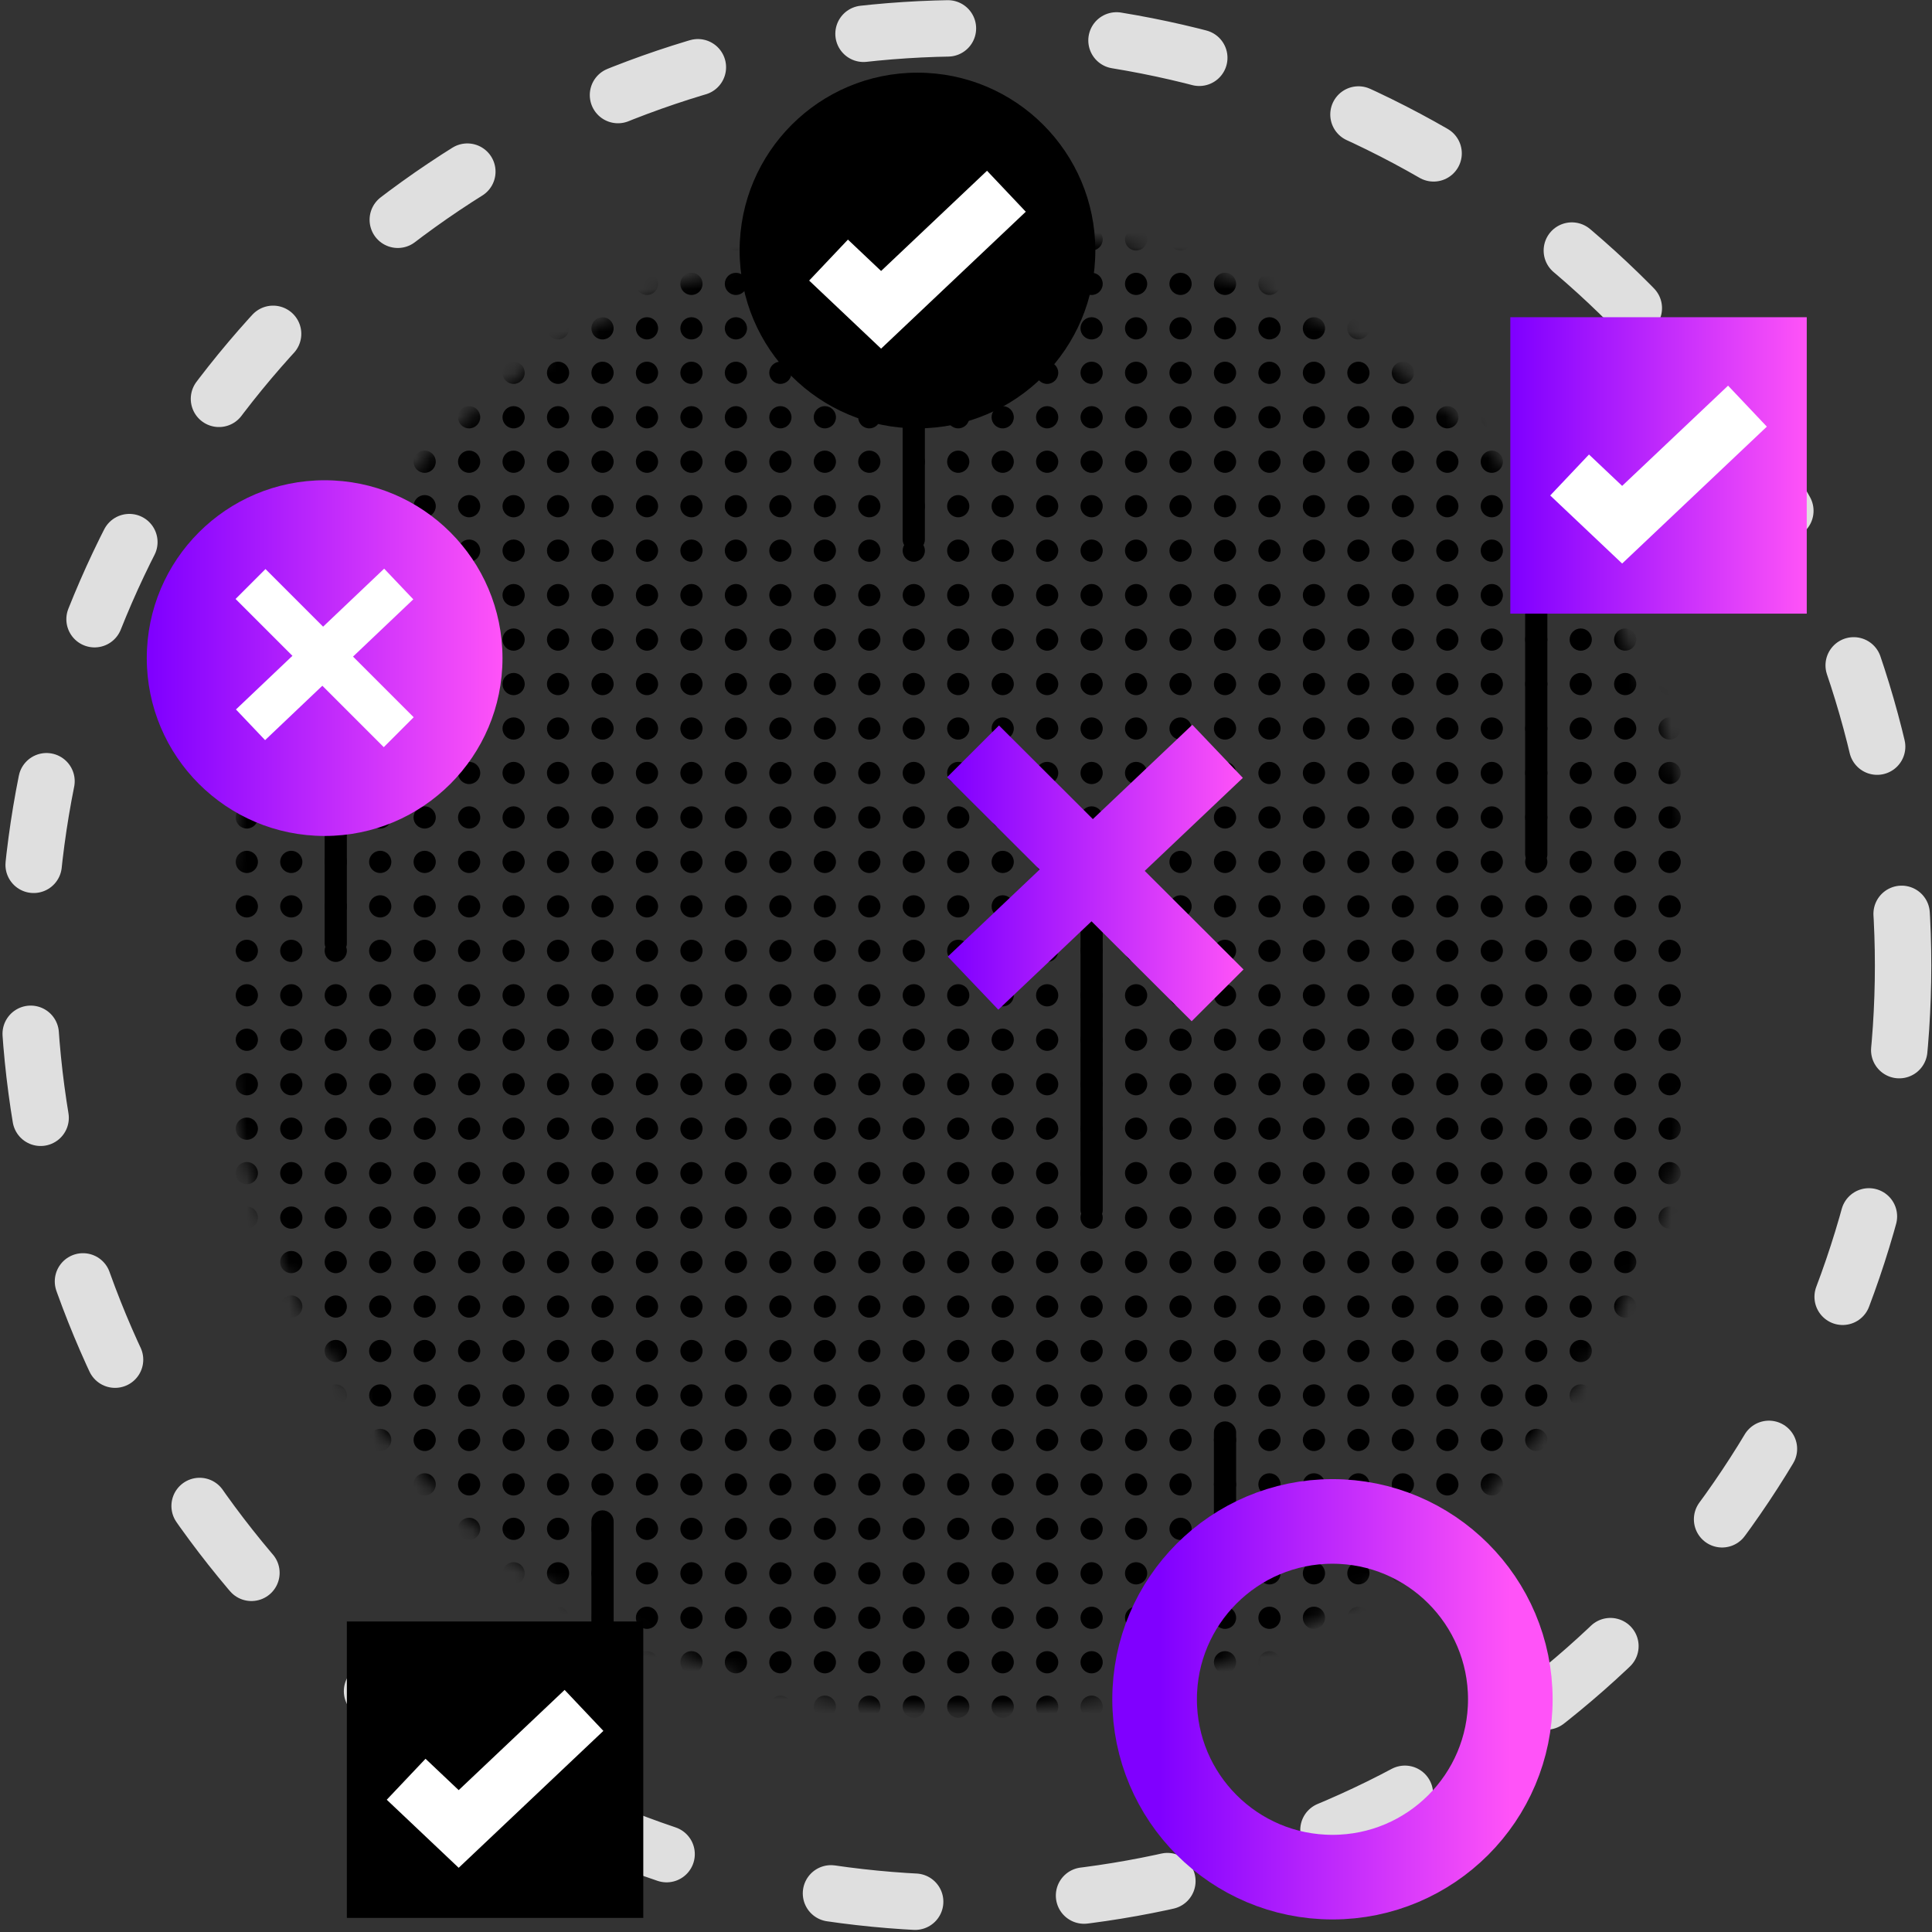 <svg width="137" height="137" viewBox="0 0 137 137" fill="none" xmlns="http://www.w3.org/2000/svg">
<rect x="0" y="0" width="137" height="137" fill="#333333" stroke="none"/>
<circle cx="68.475" cy="68.475" r="66.475" stroke="#DFDFDF" stroke-width="4" stroke-linecap="round" stroke-dasharray="6 12"/>
<mask id="mask0_282_15942" style="mask-type:alpha" maskUnits="userSpaceOnUse" x="15" y="16" width="106" height="106">
<circle cx="68.212" cy="68.737" r="52.549" fill="#C4C4C4"/>
</mask>
<g mask="url(#mask0_282_15942)">
<circle cx="64.796" cy="16.977" r="0.788" fill="black"/>
<circle cx="61.643" cy="16.977" r="0.788" fill="black"/>
<circle cx="58.49" cy="16.977" r="0.788" fill="black"/>
<circle cx="55.337" cy="16.977" r="0.788" fill="black"/>
<circle cx="52.184" cy="16.977" r="0.788" fill="black"/>
<circle cx="49.031" cy="16.977" r="0.788" fill="black"/>
<circle cx="45.878" cy="16.977" r="0.788" fill="black"/>
<circle cx="42.725" cy="16.977" r="0.788" fill="black"/>
<circle cx="39.572" cy="16.977" r="0.788" fill="black"/>
<circle cx="36.42" cy="16.977" r="0.788" fill="black"/>
<circle cx="33.266" cy="16.977" r="0.788" fill="black"/>
<circle cx="30.113" cy="16.977" r="0.788" fill="black"/>
<circle cx="26.961" cy="16.977" r="0.788" fill="black"/>
<circle cx="23.808" cy="16.977" r="0.788" fill="black"/>
<circle cx="20.654" cy="16.977" r="0.788" fill="black"/>
<circle cx="17.502" cy="16.977" r="0.788" fill="black"/>
<circle cx="64.796" cy="20.129" r="0.788" fill="black"/>
<circle cx="61.643" cy="20.129" r="0.788" fill="black"/>
<circle cx="58.49" cy="20.129" r="0.788" fill="black"/>
<circle cx="55.337" cy="20.129" r="0.788" fill="black"/>
<circle cx="52.184" cy="20.129" r="0.788" fill="black"/>
<circle cx="49.031" cy="20.129" r="0.788" fill="black"/>
<circle cx="45.878" cy="20.129" r="0.788" fill="black"/>
<circle cx="42.725" cy="20.129" r="0.788" fill="black"/>
<circle cx="39.572" cy="20.129" r="0.788" fill="black"/>
<circle cx="36.42" cy="20.129" r="0.788" fill="black"/>
<circle cx="33.266" cy="20.129" r="0.788" fill="black"/>
<circle cx="30.113" cy="20.129" r="0.788" fill="black"/>
<circle cx="26.961" cy="20.129" r="0.788" fill="black"/>
<circle cx="23.808" cy="20.129" r="0.788" fill="black"/>
<circle cx="20.654" cy="20.129" r="0.788" fill="black"/>
<circle cx="17.502" cy="20.129" r="0.788" fill="black"/>
<circle cx="64.796" cy="23.282" r="0.788" fill="black"/>
<circle cx="61.643" cy="23.282" r="0.788" fill="black"/>
<circle cx="58.49" cy="23.282" r="0.788" fill="black"/>
<circle cx="55.337" cy="23.282" r="0.788" fill="black"/>
<circle cx="52.184" cy="23.282" r="0.788" fill="black"/>
<circle cx="49.031" cy="23.282" r="0.788" fill="black"/>
<circle cx="45.878" cy="23.282" r="0.788" fill="black"/>
<circle cx="42.725" cy="23.282" r="0.788" fill="black"/>
<circle cx="39.572" cy="23.282" r="0.788" fill="black"/>
<circle cx="36.42" cy="23.282" r="0.788" fill="black"/>
<circle cx="33.266" cy="23.282" r="0.788" fill="black"/>
<circle cx="30.113" cy="23.282" r="0.788" fill="black"/>
<circle cx="26.961" cy="23.282" r="0.788" fill="black"/>
<circle cx="23.808" cy="23.282" r="0.788" fill="black"/>
<circle cx="20.654" cy="23.282" r="0.788" fill="black"/>
<circle cx="17.502" cy="23.282" r="0.788" fill="black"/>
<circle cx="64.796" cy="26.435" r="0.788" fill="black"/>
<circle cx="61.643" cy="26.435" r="0.788" fill="black"/>
<circle cx="58.49" cy="26.435" r="0.788" fill="black"/>
<circle cx="55.337" cy="26.435" r="0.788" fill="black"/>
<circle cx="52.184" cy="26.435" r="0.788" fill="black"/>
<circle cx="49.031" cy="26.435" r="0.788" fill="black"/>
<circle cx="45.878" cy="26.435" r="0.788" fill="black"/>
<circle cx="42.725" cy="26.435" r="0.788" fill="black"/>
<circle cx="39.572" cy="26.435" r="0.788" fill="black"/>
<circle cx="36.42" cy="26.435" r="0.788" fill="black"/>
<circle cx="33.266" cy="26.435" r="0.788" fill="black"/>
<circle cx="30.113" cy="26.435" r="0.788" fill="black"/>
<circle cx="26.961" cy="26.435" r="0.788" fill="black"/>
<circle cx="23.808" cy="26.435" r="0.788" fill="black"/>
<circle cx="20.654" cy="26.435" r="0.788" fill="black"/>
<circle cx="17.502" cy="26.435" r="0.788" fill="black"/>
<circle cx="64.796" cy="29.588" r="0.788" fill="black"/>
<circle cx="61.643" cy="29.588" r="0.788" fill="black"/>
<circle cx="58.49" cy="29.588" r="0.788" fill="black"/>
<circle cx="55.337" cy="29.588" r="0.788" fill="black"/>
<circle cx="52.184" cy="29.588" r="0.788" fill="black"/>
<circle cx="49.031" cy="29.588" r="0.788" fill="black"/>
<circle cx="45.878" cy="29.588" r="0.788" fill="black"/>
<circle cx="42.725" cy="29.588" r="0.788" fill="black"/>
<circle cx="39.572" cy="29.588" r="0.788" fill="black"/>
<circle cx="36.42" cy="29.588" r="0.788" fill="black"/>
<circle cx="33.266" cy="29.588" r="0.788" fill="black"/>
<circle cx="30.113" cy="29.588" r="0.788" fill="black"/>
<circle cx="26.961" cy="29.588" r="0.788" fill="black"/>
<circle cx="23.808" cy="29.588" r="0.788" fill="black"/>
<circle cx="20.654" cy="29.588" r="0.788" fill="black"/>
<circle cx="17.502" cy="29.588" r="0.788" fill="black"/>
<circle cx="64.796" cy="32.741" r="0.788" fill="black"/>
<circle cx="61.643" cy="32.741" r="0.788" fill="black"/>
<circle cx="58.49" cy="32.741" r="0.788" fill="black"/>
<circle cx="55.337" cy="32.741" r="0.788" fill="black"/>
<circle cx="52.184" cy="32.741" r="0.788" fill="black"/>
<circle cx="49.031" cy="32.741" r="0.788" fill="black"/>
<circle cx="45.878" cy="32.741" r="0.788" fill="black"/>
<circle cx="42.725" cy="32.741" r="0.788" fill="black"/>
<circle cx="39.572" cy="32.741" r="0.788" fill="black"/>
<circle cx="36.42" cy="32.741" r="0.788" fill="black"/>
<circle cx="33.266" cy="32.741" r="0.788" fill="black"/>
<circle cx="30.113" cy="32.741" r="0.788" fill="black"/>
<circle cx="26.961" cy="32.741" r="0.788" fill="black"/>
<circle cx="23.808" cy="32.741" r="0.788" fill="black"/>
<circle cx="20.654" cy="32.741" r="0.788" fill="black"/>
<circle cx="17.502" cy="32.741" r="0.788" fill="black"/>
<circle cx="64.796" cy="35.894" r="0.788" fill="black"/>
<circle cx="61.643" cy="35.894" r="0.788" fill="black"/>
<circle cx="58.49" cy="35.894" r="0.788" fill="black"/>
<circle cx="55.337" cy="35.894" r="0.788" fill="black"/>
<circle cx="52.184" cy="35.894" r="0.788" fill="black"/>
<circle cx="49.031" cy="35.894" r="0.788" fill="black"/>
<circle cx="45.878" cy="35.894" r="0.788" fill="black"/>
<circle cx="42.725" cy="35.894" r="0.788" fill="black"/>
<circle cx="39.572" cy="35.894" r="0.788" fill="black"/>
<circle cx="36.42" cy="35.894" r="0.788" fill="black"/>
<circle cx="33.266" cy="35.894" r="0.788" fill="black"/>
<circle cx="30.113" cy="35.894" r="0.788" fill="black"/>
<circle cx="26.961" cy="35.894" r="0.788" fill="black"/>
<circle cx="23.808" cy="35.894" r="0.788" fill="black"/>
<circle cx="20.654" cy="35.894" r="0.788" fill="black"/>
<circle cx="17.502" cy="35.894" r="0.788" fill="black"/>
<circle cx="64.796" cy="39.047" r="0.788" fill="black"/>
<circle cx="61.643" cy="39.047" r="0.788" fill="black"/>
<circle cx="58.49" cy="39.047" r="0.788" fill="black"/>
<circle cx="55.337" cy="39.047" r="0.788" fill="black"/>
<circle cx="52.184" cy="39.047" r="0.788" fill="black"/>
<circle cx="49.031" cy="39.047" r="0.788" fill="black"/>
<circle cx="45.878" cy="39.047" r="0.788" fill="black"/>
<circle cx="42.725" cy="39.047" r="0.788" fill="black"/>
<circle cx="39.572" cy="39.047" r="0.788" fill="black"/>
<circle cx="36.42" cy="39.047" r="0.788" fill="black"/>
<circle cx="33.266" cy="39.047" r="0.788" fill="black"/>
<circle cx="30.113" cy="39.047" r="0.788" fill="black"/>
<circle cx="26.961" cy="39.047" r="0.788" fill="black"/>
<circle cx="23.808" cy="39.047" r="0.788" fill="black"/>
<circle cx="20.654" cy="39.047" r="0.788" fill="black"/>
<circle cx="17.502" cy="39.047" r="0.788" fill="black"/>
<circle cx="64.796" cy="42.2" r="0.788" fill="black"/>
<circle cx="61.643" cy="42.2" r="0.788" fill="black"/>
<circle cx="58.49" cy="42.2" r="0.788" fill="black"/>
<circle cx="55.337" cy="42.2" r="0.788" fill="black"/>
<circle cx="52.184" cy="42.2" r="0.788" fill="black"/>
<circle cx="49.031" cy="42.2" r="0.788" fill="black"/>
<circle cx="45.878" cy="42.2" r="0.788" fill="black"/>
<circle cx="42.725" cy="42.2" r="0.788" fill="black"/>
<circle cx="39.572" cy="42.2" r="0.788" fill="black"/>
<circle cx="36.42" cy="42.2" r="0.788" fill="black"/>
<circle cx="33.266" cy="42.2" r="0.788" fill="black"/>
<circle cx="30.113" cy="42.2" r="0.788" fill="black"/>
<circle cx="26.961" cy="42.2" r="0.788" fill="black"/>
<circle cx="23.808" cy="42.2" r="0.788" fill="black"/>
<circle cx="20.654" cy="42.2" r="0.788" fill="black"/>
<circle cx="17.502" cy="42.2" r="0.788" fill="black"/>
<circle cx="64.796" cy="45.353" r="0.788" fill="black"/>
<circle cx="61.643" cy="45.353" r="0.788" fill="black"/>
<circle cx="58.49" cy="45.353" r="0.788" fill="black"/>
<circle cx="55.337" cy="45.353" r="0.788" fill="black"/>
<circle cx="52.184" cy="45.353" r="0.788" fill="black"/>
<circle cx="49.031" cy="45.353" r="0.788" fill="black"/>
<circle cx="45.878" cy="45.353" r="0.788" fill="black"/>
<circle cx="42.725" cy="45.353" r="0.788" fill="black"/>
<circle cx="39.572" cy="45.353" r="0.788" fill="black"/>
<circle cx="36.42" cy="45.353" r="0.788" fill="black"/>
<circle cx="33.266" cy="45.353" r="0.788" fill="black"/>
<circle cx="30.113" cy="45.353" r="0.788" fill="black"/>
<circle cx="26.961" cy="45.353" r="0.788" fill="black"/>
<circle cx="23.808" cy="45.353" r="0.788" fill="black"/>
<circle cx="20.654" cy="45.353" r="0.788" fill="black"/>
<circle cx="17.502" cy="45.353" r="0.788" fill="black"/>
<circle cx="64.796" cy="48.506" r="0.788" fill="black"/>
<circle cx="61.643" cy="48.506" r="0.788" fill="black"/>
<circle cx="58.49" cy="48.506" r="0.788" fill="black"/>
<circle cx="55.337" cy="48.506" r="0.788" fill="black"/>
<circle cx="52.184" cy="48.506" r="0.788" fill="black"/>
<circle cx="49.031" cy="48.506" r="0.788" fill="black"/>
<circle cx="45.878" cy="48.506" r="0.788" fill="black"/>
<circle cx="42.725" cy="48.506" r="0.788" fill="black"/>
<circle cx="39.572" cy="48.506" r="0.788" fill="black"/>
<circle cx="36.42" cy="48.506" r="0.788" fill="black"/>
<circle cx="33.266" cy="48.506" r="0.788" fill="black"/>
<circle cx="30.113" cy="48.506" r="0.788" fill="black"/>
<circle cx="26.961" cy="48.506" r="0.788" fill="black"/>
<circle cx="23.808" cy="48.506" r="0.788" fill="black"/>
<circle cx="20.654" cy="48.506" r="0.788" fill="black"/>
<circle cx="17.502" cy="48.506" r="0.788" fill="black"/>
<circle cx="64.796" cy="51.659" r="0.788" fill="black"/>
<circle cx="61.643" cy="51.659" r="0.788" fill="black"/>
<circle cx="58.49" cy="51.659" r="0.788" fill="black"/>
<circle cx="55.337" cy="51.659" r="0.788" fill="black"/>
<circle cx="52.184" cy="51.659" r="0.788" fill="black"/>
<circle cx="49.031" cy="51.659" r="0.788" fill="black"/>
<circle cx="45.878" cy="51.659" r="0.788" fill="black"/>
<circle cx="42.725" cy="51.659" r="0.788" fill="black"/>
<circle cx="39.572" cy="51.659" r="0.788" fill="black"/>
<circle cx="36.42" cy="51.659" r="0.788" fill="black"/>
<circle cx="33.266" cy="51.659" r="0.788" fill="black"/>
<circle cx="30.113" cy="51.659" r="0.788" fill="black"/>
<circle cx="26.961" cy="51.659" r="0.788" fill="black"/>
<circle cx="23.808" cy="51.659" r="0.788" fill="black"/>
<circle cx="20.654" cy="51.659" r="0.788" fill="black"/>
<circle cx="17.502" cy="51.659" r="0.788" fill="black"/>
<circle cx="64.796" cy="54.812" r="0.788" fill="black"/>
<circle cx="61.643" cy="54.812" r="0.788" fill="black"/>
<circle cx="58.49" cy="54.812" r="0.788" fill="black"/>
<circle cx="55.337" cy="54.812" r="0.788" fill="black"/>
<circle cx="52.184" cy="54.812" r="0.788" fill="black"/>
<circle cx="49.031" cy="54.812" r="0.788" fill="black"/>
<circle cx="45.878" cy="54.812" r="0.788" fill="black"/>
<circle cx="42.725" cy="54.812" r="0.788" fill="black"/>
<circle cx="39.572" cy="54.812" r="0.788" fill="black"/>
<circle cx="36.42" cy="54.812" r="0.788" fill="black"/>
<circle cx="33.266" cy="54.812" r="0.788" fill="black"/>
<circle cx="30.113" cy="54.812" r="0.788" fill="black"/>
<circle cx="26.961" cy="54.812" r="0.788" fill="black"/>
<circle cx="23.808" cy="54.812" r="0.788" fill="black"/>
<circle cx="20.654" cy="54.812" r="0.788" fill="black"/>
<circle cx="17.502" cy="54.812" r="0.788" fill="black"/>
<circle cx="64.796" cy="57.965" r="0.788" fill="black"/>
<circle cx="61.643" cy="57.965" r="0.788" fill="black"/>
<circle cx="58.49" cy="57.965" r="0.788" fill="black"/>
<circle cx="55.337" cy="57.965" r="0.788" fill="black"/>
<circle cx="52.184" cy="57.965" r="0.788" fill="black"/>
<circle cx="49.031" cy="57.965" r="0.788" fill="black"/>
<circle cx="45.878" cy="57.965" r="0.788" fill="black"/>
<circle cx="42.725" cy="57.965" r="0.788" fill="black"/>
<circle cx="39.572" cy="57.965" r="0.788" fill="black"/>
<circle cx="36.42" cy="57.965" r="0.788" fill="black"/>
<circle cx="33.266" cy="57.965" r="0.788" fill="black"/>
<circle cx="30.113" cy="57.965" r="0.788" fill="black"/>
<circle cx="26.961" cy="57.965" r="0.788" fill="black"/>
<circle cx="23.808" cy="57.965" r="0.788" fill="black"/>
<circle cx="20.654" cy="57.965" r="0.788" fill="black"/>
<circle cx="17.502" cy="57.965" r="0.788" fill="black"/>
<circle cx="64.796" cy="61.118" r="0.788" fill="black"/>
<circle cx="61.643" cy="61.118" r="0.788" fill="black"/>
<circle cx="58.49" cy="61.118" r="0.788" fill="black"/>
<circle cx="55.337" cy="61.118" r="0.788" fill="black"/>
<circle cx="52.184" cy="61.118" r="0.788" fill="black"/>
<circle cx="49.031" cy="61.118" r="0.788" fill="black"/>
<circle cx="45.878" cy="61.118" r="0.788" fill="black"/>
<circle cx="42.725" cy="61.118" r="0.788" fill="black"/>
<circle cx="39.572" cy="61.118" r="0.788" fill="black"/>
<circle cx="36.42" cy="61.118" r="0.788" fill="black"/>
<circle cx="33.266" cy="61.118" r="0.788" fill="black"/>
<circle cx="30.113" cy="61.118" r="0.788" fill="black"/>
<circle cx="26.961" cy="61.118" r="0.788" fill="black"/>
<circle cx="23.808" cy="61.118" r="0.788" fill="black"/>
<circle cx="20.654" cy="61.118" r="0.788" fill="black"/>
<circle cx="17.502" cy="61.118" r="0.788" fill="black"/>
<circle cx="64.796" cy="64.271" r="0.788" fill="black"/>
<circle cx="61.643" cy="64.271" r="0.788" fill="black"/>
<circle cx="58.49" cy="64.271" r="0.788" fill="black"/>
<circle cx="55.337" cy="64.271" r="0.788" fill="black"/>
<circle cx="52.184" cy="64.271" r="0.788" fill="black"/>
<circle cx="49.031" cy="64.271" r="0.788" fill="black"/>
<circle cx="45.878" cy="64.271" r="0.788" fill="black"/>
<circle cx="42.725" cy="64.271" r="0.788" fill="black"/>
<circle cx="39.572" cy="64.271" r="0.788" fill="black"/>
<circle cx="36.42" cy="64.271" r="0.788" fill="black"/>
<circle cx="33.266" cy="64.271" r="0.788" fill="black"/>
<circle cx="30.113" cy="64.271" r="0.788" fill="black"/>
<circle cx="26.961" cy="64.271" r="0.788" fill="black"/>
<circle cx="23.808" cy="64.271" r="0.788" fill="black"/>
<circle cx="20.654" cy="64.271" r="0.788" fill="black"/>
<circle cx="17.502" cy="64.271" r="0.788" fill="black"/>
<circle cx="64.796" cy="67.424" r="0.788" fill="black"/>
<circle cx="61.643" cy="67.424" r="0.788" fill="black"/>
<circle cx="58.49" cy="67.424" r="0.788" fill="black"/>
<circle cx="55.337" cy="67.424" r="0.788" fill="black"/>
<circle cx="52.184" cy="67.424" r="0.788" fill="black"/>
<circle cx="49.031" cy="67.424" r="0.788" fill="black"/>
<circle cx="45.878" cy="67.424" r="0.788" fill="black"/>
<circle cx="42.725" cy="67.424" r="0.788" fill="black"/>
<circle cx="39.572" cy="67.424" r="0.788" fill="black"/>
<circle cx="36.42" cy="67.424" r="0.788" fill="black"/>
<circle cx="33.266" cy="67.424" r="0.788" fill="black"/>
<circle cx="30.113" cy="67.424" r="0.788" fill="black"/>
<circle cx="26.961" cy="67.424" r="0.788" fill="black"/>
<circle cx="23.808" cy="67.424" r="0.788" fill="black"/>
<circle cx="20.654" cy="67.424" r="0.788" fill="black"/>
<circle cx="17.502" cy="67.424" r="0.788" fill="black"/>
<circle cx="64.796" cy="70.576" r="0.788" fill="black"/>
<circle cx="61.643" cy="70.576" r="0.788" fill="black"/>
<circle cx="58.49" cy="70.576" r="0.788" fill="black"/>
<circle cx="55.337" cy="70.576" r="0.788" fill="black"/>
<circle cx="52.184" cy="70.576" r="0.788" fill="black"/>
<circle cx="49.031" cy="70.576" r="0.788" fill="black"/>
<circle cx="45.878" cy="70.576" r="0.788" fill="black"/>
<circle cx="42.725" cy="70.576" r="0.788" fill="black"/>
<circle cx="39.572" cy="70.576" r="0.788" fill="black"/>
<circle cx="36.42" cy="70.576" r="0.788" fill="black"/>
<circle cx="33.266" cy="70.576" r="0.788" fill="black"/>
<circle cx="30.113" cy="70.576" r="0.788" fill="black"/>
<circle cx="26.961" cy="70.576" r="0.788" fill="black"/>
<circle cx="23.808" cy="70.576" r="0.788" fill="black"/>
<circle cx="20.654" cy="70.576" r="0.788" fill="black"/>
<circle cx="17.502" cy="70.576" r="0.788" fill="black"/>
<circle cx="64.796" cy="73.729" r="0.788" fill="black"/>
<circle cx="61.643" cy="73.729" r="0.788" fill="black"/>
<circle cx="58.49" cy="73.729" r="0.788" fill="black"/>
<circle cx="55.337" cy="73.729" r="0.788" fill="black"/>
<circle cx="52.184" cy="73.729" r="0.788" fill="black"/>
<circle cx="49.031" cy="73.729" r="0.788" fill="black"/>
<circle cx="45.878" cy="73.729" r="0.788" fill="black"/>
<circle cx="42.725" cy="73.729" r="0.788" fill="black"/>
<circle cx="39.572" cy="73.729" r="0.788" fill="black"/>
<circle cx="36.42" cy="73.729" r="0.788" fill="black"/>
<circle cx="33.266" cy="73.729" r="0.788" fill="black"/>
<circle cx="30.113" cy="73.729" r="0.788" fill="black"/>
<circle cx="26.961" cy="73.729" r="0.788" fill="black"/>
<circle cx="23.808" cy="73.729" r="0.788" fill="black"/>
<circle cx="20.654" cy="73.729" r="0.788" fill="black"/>
<circle cx="17.502" cy="73.729" r="0.788" fill="black"/>
<circle cx="64.796" cy="76.882" r="0.788" fill="black"/>
<circle cx="61.643" cy="76.882" r="0.788" fill="black"/>
<circle cx="58.49" cy="76.882" r="0.788" fill="black"/>
<circle cx="55.337" cy="76.882" r="0.788" fill="black"/>
<circle cx="52.184" cy="76.882" r="0.788" fill="black"/>
<circle cx="49.031" cy="76.882" r="0.788" fill="black"/>
<circle cx="45.878" cy="76.882" r="0.788" fill="black"/>
<circle cx="42.725" cy="76.882" r="0.788" fill="black"/>
<circle cx="39.572" cy="76.882" r="0.788" fill="black"/>
<circle cx="36.42" cy="76.882" r="0.788" fill="black"/>
<circle cx="33.266" cy="76.882" r="0.788" fill="black"/>
<circle cx="30.113" cy="76.882" r="0.788" fill="black"/>
<circle cx="26.961" cy="76.882" r="0.788" fill="black"/>
<circle cx="23.808" cy="76.882" r="0.788" fill="black"/>
<circle cx="20.654" cy="76.882" r="0.788" fill="black"/>
<circle cx="17.502" cy="76.882" r="0.788" fill="black"/>
<circle cx="64.796" cy="80.035" r="0.788" fill="black"/>
<circle cx="61.643" cy="80.035" r="0.788" fill="black"/>
<circle cx="58.49" cy="80.035" r="0.788" fill="black"/>
<circle cx="55.337" cy="80.035" r="0.788" fill="black"/>
<circle cx="52.184" cy="80.035" r="0.788" fill="black"/>
<circle cx="49.031" cy="80.035" r="0.788" fill="black"/>
<circle cx="45.878" cy="80.035" r="0.788" fill="black"/>
<circle cx="42.725" cy="80.035" r="0.788" fill="black"/>
<circle cx="39.572" cy="80.035" r="0.788" fill="black"/>
<circle cx="36.42" cy="80.035" r="0.788" fill="black"/>
<circle cx="33.266" cy="80.035" r="0.788" fill="black"/>
<circle cx="30.113" cy="80.035" r="0.788" fill="black"/>
<circle cx="26.961" cy="80.035" r="0.788" fill="black"/>
<circle cx="23.808" cy="80.035" r="0.788" fill="black"/>
<circle cx="20.654" cy="80.035" r="0.788" fill="black"/>
<circle cx="17.502" cy="80.035" r="0.788" fill="black"/>
<circle cx="64.796" cy="83.188" r="0.788" fill="black"/>
<circle cx="61.643" cy="83.188" r="0.788" fill="black"/>
<circle cx="58.49" cy="83.188" r="0.788" fill="black"/>
<circle cx="55.337" cy="83.188" r="0.788" fill="black"/>
<circle cx="52.184" cy="83.188" r="0.788" fill="black"/>
<circle cx="49.031" cy="83.188" r="0.788" fill="black"/>
<circle cx="45.878" cy="83.188" r="0.788" fill="black"/>
<circle cx="42.725" cy="83.188" r="0.788" fill="black"/>
<circle cx="39.572" cy="83.188" r="0.788" fill="black"/>
<circle cx="36.42" cy="83.188" r="0.788" fill="black"/>
<circle cx="33.266" cy="83.188" r="0.788" fill="black"/>
<circle cx="30.113" cy="83.188" r="0.788" fill="black"/>
<circle cx="26.961" cy="83.188" r="0.788" fill="black"/>
<circle cx="23.808" cy="83.188" r="0.788" fill="black"/>
<circle cx="20.654" cy="83.188" r="0.788" fill="black"/>
<circle cx="17.502" cy="83.188" r="0.788" fill="black"/>
<circle cx="64.796" cy="86.341" r="0.788" fill="black"/>
<circle cx="61.643" cy="86.341" r="0.788" fill="black"/>
<circle cx="58.49" cy="86.341" r="0.788" fill="black"/>
<circle cx="55.337" cy="86.341" r="0.788" fill="black"/>
<circle cx="52.184" cy="86.341" r="0.788" fill="black"/>
<circle cx="49.031" cy="86.341" r="0.788" fill="black"/>
<circle cx="45.878" cy="86.341" r="0.788" fill="black"/>
<circle cx="42.725" cy="86.341" r="0.788" fill="black"/>
<circle cx="39.572" cy="86.341" r="0.788" fill="black"/>
<circle cx="36.42" cy="86.341" r="0.788" fill="black"/>
<circle cx="33.266" cy="86.341" r="0.788" fill="black"/>
<circle cx="30.113" cy="86.341" r="0.788" fill="black"/>
<circle cx="26.961" cy="86.341" r="0.788" fill="black"/>
<circle cx="23.808" cy="86.341" r="0.788" fill="black"/>
<circle cx="20.654" cy="86.341" r="0.788" fill="black"/>
<circle cx="17.502" cy="86.341" r="0.788" fill="black"/>
<circle cx="64.796" cy="89.494" r="0.788" fill="black"/>
<circle cx="61.643" cy="89.494" r="0.788" fill="black"/>
<circle cx="58.49" cy="89.494" r="0.788" fill="black"/>
<circle cx="55.337" cy="89.494" r="0.788" fill="black"/>
<circle cx="52.184" cy="89.494" r="0.788" fill="black"/>
<circle cx="49.031" cy="89.494" r="0.788" fill="black"/>
<circle cx="45.878" cy="89.494" r="0.788" fill="black"/>
<circle cx="42.725" cy="89.494" r="0.788" fill="black"/>
<circle cx="39.572" cy="89.494" r="0.788" fill="black"/>
<circle cx="36.42" cy="89.494" r="0.788" fill="black"/>
<circle cx="33.266" cy="89.494" r="0.788" fill="black"/>
<circle cx="30.113" cy="89.494" r="0.788" fill="black"/>
<circle cx="26.961" cy="89.494" r="0.788" fill="black"/>
<circle cx="23.808" cy="89.494" r="0.788" fill="black"/>
<circle cx="20.654" cy="89.494" r="0.788" fill="black"/>
<circle cx="17.502" cy="89.494" r="0.788" fill="black"/>
<circle cx="64.796" cy="92.647" r="0.788" fill="black"/>
<circle cx="61.643" cy="92.647" r="0.788" fill="black"/>
<circle cx="58.49" cy="92.647" r="0.788" fill="black"/>
<circle cx="55.337" cy="92.647" r="0.788" fill="black"/>
<circle cx="52.184" cy="92.647" r="0.788" fill="black"/>
<circle cx="49.031" cy="92.647" r="0.788" fill="black"/>
<circle cx="45.878" cy="92.647" r="0.788" fill="black"/>
<circle cx="42.725" cy="92.647" r="0.788" fill="black"/>
<circle cx="39.572" cy="92.647" r="0.788" fill="black"/>
<circle cx="36.42" cy="92.647" r="0.788" fill="black"/>
<circle cx="33.266" cy="92.647" r="0.788" fill="black"/>
<circle cx="30.113" cy="92.647" r="0.788" fill="black"/>
<circle cx="26.961" cy="92.647" r="0.788" fill="black"/>
<circle cx="23.808" cy="92.647" r="0.788" fill="black"/>
<circle cx="20.654" cy="92.647" r="0.788" fill="black"/>
<circle cx="17.502" cy="92.647" r="0.788" fill="black"/>
<circle cx="64.796" cy="95.8" r="0.788" fill="black"/>
<circle cx="61.643" cy="95.8" r="0.788" fill="black"/>
<circle cx="58.49" cy="95.8" r="0.788" fill="black"/>
<circle cx="55.337" cy="95.8" r="0.788" fill="black"/>
<circle cx="52.184" cy="95.8" r="0.788" fill="black"/>
<circle cx="49.031" cy="95.8" r="0.788" fill="black"/>
<circle cx="45.878" cy="95.8" r="0.788" fill="black"/>
<circle cx="42.725" cy="95.8" r="0.788" fill="black"/>
<circle cx="39.572" cy="95.8" r="0.788" fill="black"/>
<circle cx="36.42" cy="95.8" r="0.788" fill="black"/>
<circle cx="33.266" cy="95.8" r="0.788" fill="black"/>
<circle cx="30.113" cy="95.8" r="0.788" fill="black"/>
<circle cx="26.961" cy="95.8" r="0.788" fill="black"/>
<circle cx="23.808" cy="95.8" r="0.788" fill="black"/>
<circle cx="20.654" cy="95.8" r="0.788" fill="black"/>
<circle cx="17.502" cy="95.8" r="0.788" fill="black"/>
<circle cx="64.796" cy="98.953" r="0.788" fill="black"/>
<circle cx="61.643" cy="98.953" r="0.788" fill="black"/>
<circle cx="58.49" cy="98.953" r="0.788" fill="black"/>
<circle cx="55.337" cy="98.953" r="0.788" fill="black"/>
<circle cx="52.184" cy="98.953" r="0.788" fill="black"/>
<circle cx="49.031" cy="98.953" r="0.788" fill="black"/>
<circle cx="45.878" cy="98.953" r="0.788" fill="black"/>
<circle cx="42.725" cy="98.953" r="0.788" fill="black"/>
<circle cx="39.572" cy="98.953" r="0.788" fill="black"/>
<circle cx="36.42" cy="98.953" r="0.788" fill="black"/>
<circle cx="33.266" cy="98.953" r="0.788" fill="black"/>
<circle cx="30.113" cy="98.953" r="0.788" fill="black"/>
<circle cx="26.961" cy="98.953" r="0.788" fill="black"/>
<circle cx="23.808" cy="98.953" r="0.788" fill="black"/>
<circle cx="20.654" cy="98.953" r="0.788" fill="black"/>
<circle cx="17.502" cy="98.953" r="0.788" fill="black"/>
<circle cx="64.796" cy="102.106" r="0.788" fill="black"/>
<circle cx="61.643" cy="102.106" r="0.788" fill="black"/>
<circle cx="58.49" cy="102.106" r="0.788" fill="black"/>
<circle cx="55.337" cy="102.106" r="0.788" fill="black"/>
<circle cx="52.184" cy="102.106" r="0.788" fill="black"/>
<circle cx="49.031" cy="102.106" r="0.788" fill="black"/>
<circle cx="45.878" cy="102.106" r="0.788" fill="black"/>
<circle cx="42.725" cy="102.106" r="0.788" fill="black"/>
<circle cx="39.572" cy="102.106" r="0.788" fill="black"/>
<circle cx="36.42" cy="102.106" r="0.788" fill="black"/>
<circle cx="33.266" cy="102.106" r="0.788" fill="black"/>
<circle cx="30.113" cy="102.106" r="0.788" fill="black"/>
<circle cx="26.961" cy="102.106" r="0.788" fill="black"/>
<circle cx="23.808" cy="102.106" r="0.788" fill="black"/>
<circle cx="20.654" cy="102.106" r="0.788" fill="black"/>
<circle cx="17.502" cy="102.106" r="0.788" fill="black"/>
<circle cx="64.796" cy="105.259" r="0.788" fill="black"/>
<circle cx="61.643" cy="105.259" r="0.788" fill="black"/>
<circle cx="58.49" cy="105.259" r="0.788" fill="black"/>
<circle cx="55.337" cy="105.259" r="0.788" fill="black"/>
<circle cx="52.184" cy="105.259" r="0.788" fill="black"/>
<circle cx="49.031" cy="105.259" r="0.788" fill="black"/>
<circle cx="45.878" cy="105.259" r="0.788" fill="black"/>
<circle cx="42.725" cy="105.259" r="0.788" fill="black"/>
<circle cx="39.572" cy="105.259" r="0.788" fill="black"/>
<circle cx="36.42" cy="105.259" r="0.788" fill="black"/>
<circle cx="33.266" cy="105.259" r="0.788" fill="black"/>
<circle cx="30.113" cy="105.259" r="0.788" fill="black"/>
<circle cx="26.961" cy="105.259" r="0.788" fill="black"/>
<circle cx="23.808" cy="105.259" r="0.788" fill="black"/>
<circle cx="20.654" cy="105.259" r="0.788" fill="black"/>
<circle cx="17.502" cy="105.259" r="0.788" fill="black"/>
<circle cx="64.796" cy="108.412" r="0.788" fill="black"/>
<circle cx="61.643" cy="108.412" r="0.788" fill="black"/>
<circle cx="58.49" cy="108.412" r="0.788" fill="black"/>
<circle cx="55.337" cy="108.412" r="0.788" fill="black"/>
<circle cx="52.184" cy="108.412" r="0.788" fill="black"/>
<circle cx="49.031" cy="108.412" r="0.788" fill="black"/>
<circle cx="45.878" cy="108.412" r="0.788" fill="black"/>
<circle cx="42.725" cy="108.412" r="0.788" fill="black"/>
<circle cx="39.572" cy="108.412" r="0.788" fill="black"/>
<circle cx="36.42" cy="108.412" r="0.788" fill="black"/>
<circle cx="33.266" cy="108.412" r="0.788" fill="black"/>
<circle cx="30.113" cy="108.412" r="0.788" fill="black"/>
<circle cx="26.961" cy="108.412" r="0.788" fill="black"/>
<circle cx="23.808" cy="108.412" r="0.788" fill="black"/>
<circle cx="20.654" cy="108.412" r="0.788" fill="black"/>
<circle cx="17.502" cy="108.412" r="0.788" fill="black"/>
<circle cx="64.796" cy="111.565" r="0.788" fill="black"/>
<circle cx="61.643" cy="111.565" r="0.788" fill="black"/>
<circle cx="58.49" cy="111.565" r="0.788" fill="black"/>
<circle cx="55.337" cy="111.565" r="0.788" fill="black"/>
<circle cx="52.184" cy="111.565" r="0.788" fill="black"/>
<circle cx="49.031" cy="111.565" r="0.788" fill="black"/>
<circle cx="45.878" cy="111.565" r="0.788" fill="black"/>
<circle cx="42.725" cy="111.565" r="0.788" fill="black"/>
<circle cx="39.572" cy="111.565" r="0.788" fill="black"/>
<circle cx="36.42" cy="111.565" r="0.788" fill="black"/>
<circle cx="33.266" cy="111.565" r="0.788" fill="black"/>
<circle cx="30.113" cy="111.565" r="0.788" fill="black"/>
<circle cx="26.961" cy="111.565" r="0.788" fill="black"/>
<circle cx="23.808" cy="111.565" r="0.788" fill="black"/>
<circle cx="20.654" cy="111.565" r="0.788" fill="black"/>
<circle cx="17.502" cy="111.565" r="0.788" fill="black"/>
<circle cx="64.796" cy="114.718" r="0.788" fill="black"/>
<circle cx="61.643" cy="114.718" r="0.788" fill="black"/>
<circle cx="58.49" cy="114.718" r="0.788" fill="black"/>
<circle cx="55.337" cy="114.718" r="0.788" fill="black"/>
<circle cx="52.184" cy="114.718" r="0.788" fill="black"/>
<circle cx="49.031" cy="114.718" r="0.788" fill="black"/>
<circle cx="45.878" cy="114.718" r="0.788" fill="black"/>
<circle cx="42.725" cy="114.718" r="0.788" fill="black"/>
<circle cx="39.572" cy="114.718" r="0.788" fill="black"/>
<circle cx="36.42" cy="114.718" r="0.788" fill="black"/>
<circle cx="33.266" cy="114.718" r="0.788" fill="black"/>
<circle cx="30.113" cy="114.718" r="0.788" fill="black"/>
<circle cx="26.961" cy="114.718" r="0.788" fill="black"/>
<circle cx="23.808" cy="114.718" r="0.788" fill="black"/>
<circle cx="20.654" cy="114.718" r="0.788" fill="black"/>
<circle cx="17.502" cy="114.718" r="0.788" fill="black"/>
<circle cx="64.796" cy="117.871" r="0.788" fill="black"/>
<circle cx="64.796" cy="121.023" r="0.788" fill="black"/>
<circle cx="61.643" cy="117.871" r="0.788" fill="black"/>
<circle cx="61.643" cy="121.023" r="0.788" fill="black"/>
<circle cx="58.49" cy="117.871" r="0.788" fill="black"/>
<circle cx="58.49" cy="121.023" r="0.788" fill="black"/>
<circle cx="55.337" cy="117.871" r="0.788" fill="black"/>
<circle cx="55.337" cy="121.023" r="0.788" fill="black"/>
<circle cx="52.184" cy="117.871" r="0.788" fill="black"/>
<circle cx="52.184" cy="121.023" r="0.788" fill="black"/>
<circle cx="49.031" cy="117.871" r="0.788" fill="black"/>
<circle cx="49.031" cy="121.023" r="0.788" fill="black"/>
<circle cx="45.878" cy="117.871" r="0.788" fill="black"/>
<circle cx="45.878" cy="121.023" r="0.788" fill="black"/>
<circle cx="42.725" cy="117.871" r="0.788" fill="black"/>
<circle cx="42.725" cy="121.023" r="0.788" fill="black"/>
<circle cx="39.572" cy="117.871" r="0.788" fill="black"/>
<circle cx="39.572" cy="121.023" r="0.788" fill="black"/>
<circle cx="36.42" cy="117.871" r="0.788" fill="black"/>
<circle cx="36.42" cy="121.023" r="0.788" fill="black"/>
<circle cx="33.266" cy="117.871" r="0.788" fill="black"/>
<circle cx="33.266" cy="121.023" r="0.788" fill="black"/>
<circle cx="30.113" cy="117.871" r="0.788" fill="black"/>
<circle cx="30.113" cy="121.023" r="0.788" fill="black"/>
<circle cx="26.961" cy="117.871" r="0.788" fill="black"/>
<circle cx="26.961" cy="121.023" r="0.788" fill="black"/>
<circle cx="23.808" cy="117.871" r="0.788" fill="black"/>
<circle cx="23.808" cy="121.023" r="0.788" fill="black"/>
<circle cx="20.654" cy="117.871" r="0.788" fill="black"/>
<circle cx="20.654" cy="121.023" r="0.788" fill="black"/>
<circle cx="17.502" cy="117.871" r="0.788" fill="black"/>
<circle cx="17.502" cy="121.023" r="0.788" fill="black"/>
<circle cx="67.949" cy="16.977" r="0.788" fill="black"/>
<circle cx="67.949" cy="20.129" r="0.788" fill="black"/>
<circle cx="67.949" cy="23.282" r="0.788" fill="black"/>
<circle cx="67.949" cy="26.435" r="0.788" fill="black"/>
<circle cx="67.949" cy="29.588" r="0.788" fill="black"/>
<circle cx="67.949" cy="32.741" r="0.788" fill="black"/>
<circle cx="67.949" cy="35.894" r="0.788" fill="black"/>
<circle cx="67.949" cy="39.047" r="0.788" fill="black"/>
<circle cx="67.949" cy="42.2" r="0.788" fill="black"/>
<circle cx="67.949" cy="45.353" r="0.788" fill="black"/>
<circle cx="67.949" cy="48.506" r="0.788" fill="black"/>
<circle cx="67.949" cy="51.659" r="0.788" fill="black"/>
<circle cx="67.949" cy="54.812" r="0.788" fill="black"/>
<circle cx="67.949" cy="57.965" r="0.788" fill="black"/>
<circle cx="67.949" cy="61.118" r="0.788" fill="black"/>
<circle cx="67.949" cy="64.271" r="0.788" fill="black"/>
<circle cx="67.949" cy="67.424" r="0.788" fill="black"/>
<circle cx="67.949" cy="70.576" r="0.788" fill="black"/>
<circle cx="67.949" cy="73.729" r="0.788" fill="black"/>
<circle cx="67.949" cy="76.882" r="0.788" fill="black"/>
<circle cx="67.949" cy="80.035" r="0.788" fill="black"/>
<circle cx="67.949" cy="83.188" r="0.788" fill="black"/>
<circle cx="67.949" cy="86.341" r="0.788" fill="black"/>
<circle cx="67.949" cy="89.494" r="0.788" fill="black"/>
<circle cx="67.949" cy="92.647" r="0.788" fill="black"/>
<circle cx="67.949" cy="95.8" r="0.788" fill="black"/>
<circle cx="67.949" cy="98.953" r="0.788" fill="black"/>
<circle cx="67.949" cy="102.106" r="0.788" fill="black"/>
<circle cx="67.949" cy="105.259" r="0.788" fill="black"/>
<circle cx="67.949" cy="108.412" r="0.788" fill="black"/>
<circle cx="67.949" cy="111.565" r="0.788" fill="black"/>
<circle cx="67.949" cy="114.718" r="0.788" fill="black"/>
<circle cx="67.949" cy="117.871" r="0.788" fill="black"/>
<circle cx="67.949" cy="121.023" r="0.788" fill="black"/>
<circle cx="71.102" cy="16.977" r="0.788" fill="black"/>
<circle cx="71.102" cy="20.129" r="0.788" fill="black"/>
<circle cx="71.102" cy="23.282" r="0.788" fill="black"/>
<circle cx="71.102" cy="26.435" r="0.788" fill="black"/>
<circle cx="71.102" cy="29.588" r="0.788" fill="black"/>
<circle cx="71.102" cy="32.741" r="0.788" fill="black"/>
<circle cx="71.102" cy="35.894" r="0.788" fill="black"/>
<circle cx="71.102" cy="39.047" r="0.788" fill="black"/>
<circle cx="71.102" cy="42.2" r="0.788" fill="black"/>
<circle cx="71.102" cy="45.353" r="0.788" fill="black"/>
<circle cx="71.102" cy="48.506" r="0.788" fill="black"/>
<circle cx="71.102" cy="51.659" r="0.788" fill="black"/>
<circle cx="71.102" cy="54.812" r="0.788" fill="black"/>
<circle cx="71.102" cy="57.965" r="0.788" fill="black"/>
<circle cx="71.102" cy="61.118" r="0.788" fill="black"/>
<circle cx="71.102" cy="64.271" r="0.788" fill="black"/>
<circle cx="71.102" cy="67.424" r="0.788" fill="black"/>
<circle cx="71.102" cy="70.576" r="0.788" fill="black"/>
<circle cx="71.102" cy="73.729" r="0.788" fill="black"/>
<circle cx="71.102" cy="76.882" r="0.788" fill="black"/>
<circle cx="71.102" cy="80.035" r="0.788" fill="black"/>
<circle cx="71.102" cy="83.188" r="0.788" fill="black"/>
<circle cx="71.102" cy="86.341" r="0.788" fill="black"/>
<circle cx="71.102" cy="89.494" r="0.788" fill="black"/>
<circle cx="71.102" cy="92.647" r="0.788" fill="black"/>
<circle cx="71.102" cy="95.8" r="0.788" fill="black"/>
<circle cx="71.102" cy="98.953" r="0.788" fill="black"/>
<circle cx="71.102" cy="102.106" r="0.788" fill="black"/>
<circle cx="71.102" cy="105.259" r="0.788" fill="black"/>
<circle cx="71.102" cy="108.412" r="0.788" fill="black"/>
<circle cx="71.102" cy="111.565" r="0.788" fill="black"/>
<circle cx="71.102" cy="114.718" r="0.788" fill="black"/>
<circle cx="71.102" cy="117.871" r="0.788" fill="black"/>
<circle cx="71.102" cy="121.023" r="0.788" fill="black"/>
<circle cx="74.254" cy="16.977" r="0.788" fill="black"/>
<circle cx="74.254" cy="20.129" r="0.788" fill="black"/>
<circle cx="74.254" cy="23.282" r="0.788" fill="black"/>
<circle cx="74.254" cy="26.435" r="0.788" fill="black"/>
<circle cx="74.254" cy="29.588" r="0.788" fill="black"/>
<circle cx="74.254" cy="32.741" r="0.788" fill="black"/>
<circle cx="74.254" cy="35.894" r="0.788" fill="black"/>
<circle cx="74.254" cy="39.047" r="0.788" fill="black"/>
<circle cx="74.254" cy="42.2" r="0.788" fill="black"/>
<circle cx="74.254" cy="45.353" r="0.788" fill="black"/>
<circle cx="74.254" cy="48.506" r="0.788" fill="black"/>
<circle cx="74.254" cy="51.659" r="0.788" fill="black"/>
<circle cx="74.254" cy="54.812" r="0.788" fill="black"/>
<circle cx="74.254" cy="57.965" r="0.788" fill="black"/>
<circle cx="74.254" cy="61.118" r="0.788" fill="black"/>
<circle cx="74.254" cy="64.271" r="0.788" fill="black"/>
<circle cx="74.254" cy="67.424" r="0.788" fill="black"/>
<circle cx="74.254" cy="70.576" r="0.788" fill="black"/>
<circle cx="74.254" cy="73.729" r="0.788" fill="black"/>
<circle cx="74.254" cy="76.882" r="0.788" fill="black"/>
<circle cx="74.254" cy="80.035" r="0.788" fill="black"/>
<circle cx="74.254" cy="83.188" r="0.788" fill="black"/>
<circle cx="74.254" cy="86.341" r="0.788" fill="black"/>
<circle cx="74.254" cy="89.494" r="0.788" fill="black"/>
<circle cx="74.254" cy="92.647" r="0.788" fill="black"/>
<circle cx="74.254" cy="95.8" r="0.788" fill="black"/>
<circle cx="74.254" cy="98.953" r="0.788" fill="black"/>
<circle cx="74.254" cy="102.106" r="0.788" fill="black"/>
<circle cx="74.254" cy="105.259" r="0.788" fill="black"/>
<circle cx="74.254" cy="108.412" r="0.788" fill="black"/>
<circle cx="74.254" cy="111.565" r="0.788" fill="black"/>
<circle cx="74.254" cy="114.718" r="0.788" fill="black"/>
<circle cx="74.254" cy="117.871" r="0.788" fill="black"/>
<circle cx="74.254" cy="121.023" r="0.788" fill="black"/>
<circle cx="77.407" cy="16.977" r="0.788" fill="black"/>
<circle cx="77.407" cy="20.129" r="0.788" fill="black"/>
<circle cx="77.407" cy="23.282" r="0.788" fill="black"/>
<circle cx="77.407" cy="26.435" r="0.788" fill="black"/>
<circle cx="77.407" cy="29.588" r="0.788" fill="black"/>
<circle cx="77.407" cy="32.741" r="0.788" fill="black"/>
<circle cx="77.407" cy="35.894" r="0.788" fill="black"/>
<circle cx="77.407" cy="39.047" r="0.788" fill="black"/>
<circle cx="77.407" cy="42.2" r="0.788" fill="black"/>
<circle cx="77.407" cy="45.353" r="0.788" fill="black"/>
<circle cx="77.407" cy="48.506" r="0.788" fill="black"/>
<circle cx="77.407" cy="51.659" r="0.788" fill="black"/>
<circle cx="77.407" cy="54.812" r="0.788" fill="black"/>
<circle cx="77.407" cy="57.965" r="0.788" fill="black"/>
<circle cx="77.407" cy="61.118" r="0.788" fill="black"/>
<circle cx="77.407" cy="64.271" r="0.788" fill="black"/>
<circle cx="77.407" cy="67.424" r="0.788" fill="black"/>
<circle cx="77.407" cy="70.576" r="0.788" fill="black"/>
<circle cx="77.407" cy="73.729" r="0.788" fill="black"/>
<circle cx="77.407" cy="76.882" r="0.788" fill="black"/>
<circle cx="77.407" cy="80.035" r="0.788" fill="black"/>
<circle cx="77.407" cy="83.188" r="0.788" fill="black"/>
<circle cx="77.407" cy="86.341" r="0.788" fill="black"/>
<circle cx="77.407" cy="89.494" r="0.788" fill="black"/>
<circle cx="77.407" cy="92.647" r="0.788" fill="black"/>
<circle cx="77.407" cy="95.8" r="0.788" fill="black"/>
<circle cx="77.407" cy="98.953" r="0.788" fill="black"/>
<circle cx="77.407" cy="102.106" r="0.788" fill="black"/>
<circle cx="77.407" cy="105.259" r="0.788" fill="black"/>
<circle cx="77.407" cy="108.412" r="0.788" fill="black"/>
<circle cx="77.407" cy="111.565" r="0.788" fill="black"/>
<circle cx="77.407" cy="114.718" r="0.788" fill="black"/>
<circle cx="77.407" cy="117.871" r="0.788" fill="black"/>
<circle cx="77.407" cy="121.023" r="0.788" fill="black"/>
<circle cx="80.561" cy="16.977" r="0.788" fill="black"/>
<circle cx="80.561" cy="20.129" r="0.788" fill="black"/>
<circle cx="80.561" cy="23.282" r="0.788" fill="black"/>
<circle cx="80.561" cy="26.435" r="0.788" fill="black"/>
<circle cx="80.561" cy="29.588" r="0.788" fill="black"/>
<circle cx="80.561" cy="32.741" r="0.788" fill="black"/>
<circle cx="80.561" cy="35.894" r="0.788" fill="black"/>
<circle cx="80.561" cy="39.047" r="0.788" fill="black"/>
<circle cx="80.561" cy="42.2" r="0.788" fill="black"/>
<circle cx="80.561" cy="45.353" r="0.788" fill="black"/>
<circle cx="80.561" cy="48.506" r="0.788" fill="black"/>
<circle cx="80.561" cy="51.659" r="0.788" fill="black"/>
<circle cx="80.561" cy="54.812" r="0.788" fill="black"/>
<circle cx="80.561" cy="57.965" r="0.788" fill="black"/>
<circle cx="80.561" cy="61.118" r="0.788" fill="black"/>
<circle cx="80.561" cy="64.271" r="0.788" fill="black"/>
<circle cx="80.561" cy="67.424" r="0.788" fill="black"/>
<circle cx="80.561" cy="70.576" r="0.788" fill="black"/>
<circle cx="80.561" cy="73.729" r="0.788" fill="black"/>
<circle cx="80.561" cy="76.882" r="0.788" fill="black"/>
<circle cx="80.561" cy="80.035" r="0.788" fill="black"/>
<circle cx="80.561" cy="83.188" r="0.788" fill="black"/>
<circle cx="80.561" cy="86.341" r="0.788" fill="black"/>
<circle cx="80.561" cy="89.494" r="0.788" fill="black"/>
<circle cx="80.561" cy="92.647" r="0.788" fill="black"/>
<circle cx="80.561" cy="95.8" r="0.788" fill="black"/>
<circle cx="80.561" cy="98.953" r="0.788" fill="black"/>
<circle cx="80.561" cy="102.106" r="0.788" fill="black"/>
<circle cx="80.561" cy="105.259" r="0.788" fill="black"/>
<circle cx="80.561" cy="108.412" r="0.788" fill="black"/>
<circle cx="80.561" cy="111.565" r="0.788" fill="black"/>
<circle cx="80.561" cy="114.718" r="0.788" fill="black"/>
<circle cx="80.561" cy="117.871" r="0.788" fill="black"/>
<circle cx="80.561" cy="121.023" r="0.788" fill="black"/>
<circle cx="83.713" cy="16.977" r="0.788" fill="black"/>
<circle cx="83.713" cy="20.129" r="0.788" fill="black"/>
<circle cx="83.713" cy="23.282" r="0.788" fill="black"/>
<circle cx="83.713" cy="26.435" r="0.788" fill="black"/>
<circle cx="83.713" cy="29.588" r="0.788" fill="black"/>
<circle cx="83.713" cy="32.741" r="0.788" fill="black"/>
<circle cx="83.713" cy="35.894" r="0.788" fill="black"/>
<circle cx="83.713" cy="39.047" r="0.788" fill="black"/>
<circle cx="83.713" cy="42.2" r="0.788" fill="black"/>
<circle cx="83.713" cy="45.353" r="0.788" fill="black"/>
<circle cx="83.713" cy="48.506" r="0.788" fill="black"/>
<circle cx="83.713" cy="51.659" r="0.788" fill="black"/>
<circle cx="83.713" cy="54.812" r="0.788" fill="black"/>
<circle cx="83.713" cy="57.965" r="0.788" fill="black"/>
<circle cx="83.713" cy="61.118" r="0.788" fill="black"/>
<circle cx="83.713" cy="64.271" r="0.788" fill="black"/>
<circle cx="83.713" cy="67.424" r="0.788" fill="black"/>
<circle cx="83.713" cy="70.576" r="0.788" fill="black"/>
<circle cx="83.713" cy="73.729" r="0.788" fill="black"/>
<circle cx="83.713" cy="76.882" r="0.788" fill="black"/>
<circle cx="83.713" cy="80.035" r="0.788" fill="black"/>
<circle cx="83.713" cy="83.188" r="0.788" fill="black"/>
<circle cx="83.713" cy="86.341" r="0.788" fill="black"/>
<circle cx="83.713" cy="89.494" r="0.788" fill="black"/>
<circle cx="83.713" cy="92.647" r="0.788" fill="black"/>
<circle cx="83.713" cy="95.8" r="0.788" fill="black"/>
<circle cx="83.713" cy="98.953" r="0.788" fill="black"/>
<circle cx="83.713" cy="102.106" r="0.788" fill="black"/>
<circle cx="83.713" cy="105.259" r="0.788" fill="black"/>
<circle cx="83.713" cy="108.412" r="0.788" fill="black"/>
<circle cx="83.713" cy="111.565" r="0.788" fill="black"/>
<circle cx="83.713" cy="114.718" r="0.788" fill="black"/>
<circle cx="83.713" cy="117.871" r="0.788" fill="black"/>
<circle cx="83.713" cy="121.023" r="0.788" fill="black"/>
<circle cx="86.866" cy="16.977" r="0.788" fill="black"/>
<circle cx="86.866" cy="20.129" r="0.788" fill="black"/>
<circle cx="86.866" cy="23.282" r="0.788" fill="black"/>
<circle cx="86.866" cy="26.435" r="0.788" fill="black"/>
<circle cx="86.866" cy="29.588" r="0.788" fill="black"/>
<circle cx="86.866" cy="32.741" r="0.788" fill="black"/>
<circle cx="86.866" cy="35.894" r="0.788" fill="black"/>
<circle cx="86.866" cy="39.047" r="0.788" fill="black"/>
<circle cx="86.866" cy="42.2" r="0.788" fill="black"/>
<circle cx="86.866" cy="45.353" r="0.788" fill="black"/>
<circle cx="86.866" cy="48.506" r="0.788" fill="black"/>
<circle cx="86.866" cy="51.659" r="0.788" fill="black"/>
<circle cx="86.866" cy="54.812" r="0.788" fill="black"/>
<circle cx="86.866" cy="57.965" r="0.788" fill="black"/>
<circle cx="86.866" cy="61.118" r="0.788" fill="black"/>
<circle cx="86.866" cy="64.271" r="0.788" fill="black"/>
<circle cx="86.866" cy="67.424" r="0.788" fill="black"/>
<circle cx="86.866" cy="70.576" r="0.788" fill="black"/>
<circle cx="86.866" cy="73.729" r="0.788" fill="black"/>
<circle cx="86.866" cy="76.882" r="0.788" fill="black"/>
<circle cx="86.866" cy="80.035" r="0.788" fill="black"/>
<circle cx="86.866" cy="83.188" r="0.788" fill="black"/>
<circle cx="86.866" cy="86.341" r="0.788" fill="black"/>
<circle cx="86.866" cy="89.494" r="0.788" fill="black"/>
<circle cx="86.866" cy="92.647" r="0.788" fill="black"/>
<circle cx="86.866" cy="95.8" r="0.788" fill="black"/>
<circle cx="86.866" cy="98.953" r="0.788" fill="black"/>
<circle cx="86.866" cy="102.106" r="0.788" fill="black"/>
<circle cx="86.866" cy="105.259" r="0.788" fill="black"/>
<circle cx="86.866" cy="108.412" r="0.788" fill="black"/>
<circle cx="86.866" cy="111.565" r="0.788" fill="black"/>
<circle cx="86.866" cy="114.718" r="0.788" fill="black"/>
<circle cx="86.866" cy="117.871" r="0.788" fill="black"/>
<circle cx="86.866" cy="121.023" r="0.788" fill="black"/>
<circle cx="90.019" cy="16.977" r="0.788" fill="black"/>
<circle cx="90.019" cy="20.129" r="0.788" fill="black"/>
<circle cx="90.019" cy="23.282" r="0.788" fill="black"/>
<circle cx="90.019" cy="26.435" r="0.788" fill="black"/>
<circle cx="90.019" cy="29.588" r="0.788" fill="black"/>
<circle cx="90.019" cy="32.741" r="0.788" fill="black"/>
<circle cx="90.019" cy="35.894" r="0.788" fill="black"/>
<circle cx="90.019" cy="39.047" r="0.788" fill="black"/>
<circle cx="90.019" cy="42.2" r="0.788" fill="black"/>
<circle cx="90.019" cy="45.353" r="0.788" fill="black"/>
<circle cx="90.019" cy="48.506" r="0.788" fill="black"/>
<circle cx="90.019" cy="51.659" r="0.788" fill="black"/>
<circle cx="90.019" cy="54.812" r="0.788" fill="black"/>
<circle cx="90.019" cy="57.965" r="0.788" fill="black"/>
<circle cx="90.019" cy="61.118" r="0.788" fill="black"/>
<circle cx="90.019" cy="64.271" r="0.788" fill="black"/>
<circle cx="90.019" cy="67.424" r="0.788" fill="black"/>
<circle cx="90.019" cy="70.576" r="0.788" fill="black"/>
<circle cx="90.019" cy="73.729" r="0.788" fill="black"/>
<circle cx="90.019" cy="76.882" r="0.788" fill="black"/>
<circle cx="90.019" cy="80.035" r="0.788" fill="black"/>
<circle cx="90.019" cy="83.188" r="0.788" fill="black"/>
<circle cx="90.019" cy="86.341" r="0.788" fill="black"/>
<circle cx="90.019" cy="89.494" r="0.788" fill="black"/>
<circle cx="90.019" cy="92.647" r="0.788" fill="black"/>
<circle cx="90.019" cy="95.8" r="0.788" fill="black"/>
<circle cx="90.019" cy="98.953" r="0.788" fill="black"/>
<circle cx="90.019" cy="102.106" r="0.788" fill="black"/>
<circle cx="90.019" cy="105.259" r="0.788" fill="black"/>
<circle cx="90.019" cy="108.412" r="0.788" fill="black"/>
<circle cx="90.019" cy="111.565" r="0.788" fill="black"/>
<circle cx="90.019" cy="114.718" r="0.788" fill="black"/>
<circle cx="90.019" cy="117.871" r="0.788" fill="black"/>
<circle cx="90.019" cy="121.023" r="0.788" fill="black"/>
<circle cx="93.172" cy="16.977" r="0.788" fill="black"/>
<circle cx="93.172" cy="20.129" r="0.788" fill="black"/>
<circle cx="93.172" cy="23.282" r="0.788" fill="black"/>
<circle cx="93.172" cy="26.435" r="0.788" fill="black"/>
<circle cx="93.172" cy="29.588" r="0.788" fill="black"/>
<circle cx="93.172" cy="32.741" r="0.788" fill="black"/>
<circle cx="93.172" cy="35.894" r="0.788" fill="black"/>
<circle cx="93.172" cy="39.047" r="0.788" fill="black"/>
<circle cx="93.172" cy="42.2" r="0.788" fill="black"/>
<circle cx="93.172" cy="45.353" r="0.788" fill="black"/>
<circle cx="93.172" cy="48.506" r="0.788" fill="black"/>
<circle cx="93.172" cy="51.659" r="0.788" fill="black"/>
<circle cx="93.172" cy="54.812" r="0.788" fill="black"/>
<circle cx="93.172" cy="57.965" r="0.788" fill="black"/>
<circle cx="93.172" cy="61.118" r="0.788" fill="black"/>
<circle cx="93.172" cy="64.271" r="0.788" fill="black"/>
<circle cx="93.172" cy="67.424" r="0.788" fill="black"/>
<circle cx="93.172" cy="70.576" r="0.788" fill="black"/>
<circle cx="93.172" cy="73.729" r="0.788" fill="black"/>
<circle cx="93.172" cy="76.882" r="0.788" fill="black"/>
<circle cx="93.172" cy="80.035" r="0.788" fill="black"/>
<circle cx="93.172" cy="83.188" r="0.788" fill="black"/>
<circle cx="93.172" cy="86.341" r="0.788" fill="black"/>
<circle cx="93.172" cy="89.494" r="0.788" fill="black"/>
<circle cx="93.172" cy="92.647" r="0.788" fill="black"/>
<circle cx="93.172" cy="95.8" r="0.788" fill="black"/>
<circle cx="93.172" cy="98.953" r="0.788" fill="black"/>
<circle cx="93.172" cy="102.106" r="0.788" fill="black"/>
<circle cx="93.172" cy="105.259" r="0.788" fill="black"/>
<circle cx="93.172" cy="108.412" r="0.788" fill="black"/>
<circle cx="93.172" cy="111.565" r="0.788" fill="black"/>
<circle cx="93.172" cy="114.718" r="0.788" fill="black"/>
<circle cx="93.172" cy="117.871" r="0.788" fill="black"/>
<circle cx="93.172" cy="121.023" r="0.788" fill="black"/>
<circle cx="96.325" cy="16.977" r="0.788" fill="black"/>
<circle cx="96.325" cy="20.129" r="0.788" fill="black"/>
<circle cx="96.325" cy="23.282" r="0.788" fill="black"/>
<circle cx="96.325" cy="26.435" r="0.788" fill="black"/>
<circle cx="96.325" cy="29.588" r="0.788" fill="black"/>
<circle cx="96.325" cy="32.741" r="0.788" fill="black"/>
<circle cx="96.325" cy="35.894" r="0.788" fill="black"/>
<circle cx="96.325" cy="39.047" r="0.788" fill="black"/>
<circle cx="96.325" cy="42.2" r="0.788" fill="black"/>
<circle cx="96.325" cy="45.353" r="0.788" fill="black"/>
<circle cx="96.325" cy="48.506" r="0.788" fill="black"/>
<circle cx="96.325" cy="51.659" r="0.788" fill="black"/>
<circle cx="96.325" cy="54.812" r="0.788" fill="black"/>
<circle cx="96.325" cy="57.965" r="0.788" fill="black"/>
<circle cx="96.325" cy="61.118" r="0.788" fill="black"/>
<circle cx="96.325" cy="64.271" r="0.788" fill="black"/>
<circle cx="96.325" cy="67.424" r="0.788" fill="black"/>
<circle cx="96.325" cy="70.576" r="0.788" fill="black"/>
<circle cx="96.325" cy="73.729" r="0.788" fill="black"/>
<circle cx="96.325" cy="76.882" r="0.788" fill="black"/>
<circle cx="96.325" cy="80.035" r="0.788" fill="black"/>
<circle cx="96.325" cy="83.188" r="0.788" fill="black"/>
<circle cx="96.325" cy="86.341" r="0.788" fill="black"/>
<circle cx="96.325" cy="89.494" r="0.788" fill="black"/>
<circle cx="96.325" cy="92.647" r="0.788" fill="black"/>
<circle cx="96.325" cy="95.8" r="0.788" fill="black"/>
<circle cx="96.325" cy="98.953" r="0.788" fill="black"/>
<circle cx="96.325" cy="102.106" r="0.788" fill="black"/>
<circle cx="96.325" cy="105.259" r="0.788" fill="black"/>
<circle cx="96.325" cy="108.412" r="0.788" fill="black"/>
<circle cx="96.325" cy="111.565" r="0.788" fill="black"/>
<circle cx="96.325" cy="114.718" r="0.788" fill="black"/>
<circle cx="96.325" cy="117.871" r="0.788" fill="black"/>
<circle cx="96.325" cy="121.023" r="0.788" fill="black"/>
<circle cx="99.478" cy="16.977" r="0.788" fill="black"/>
<circle cx="99.478" cy="20.129" r="0.788" fill="black"/>
<circle cx="99.478" cy="23.282" r="0.788" fill="black"/>
<circle cx="99.478" cy="26.435" r="0.788" fill="black"/>
<circle cx="99.478" cy="29.588" r="0.788" fill="black"/>
<circle cx="99.478" cy="32.741" r="0.788" fill="black"/>
<circle cx="99.478" cy="35.894" r="0.788" fill="black"/>
<circle cx="99.478" cy="39.047" r="0.788" fill="black"/>
<circle cx="99.478" cy="42.2" r="0.788" fill="black"/>
<circle cx="99.478" cy="45.353" r="0.788" fill="black"/>
<circle cx="99.478" cy="48.506" r="0.788" fill="black"/>
<circle cx="99.478" cy="51.659" r="0.788" fill="black"/>
<circle cx="99.478" cy="54.812" r="0.788" fill="black"/>
<circle cx="99.478" cy="57.965" r="0.788" fill="black"/>
<circle cx="99.478" cy="61.118" r="0.788" fill="black"/>
<circle cx="99.478" cy="64.271" r="0.788" fill="black"/>
<circle cx="99.478" cy="67.424" r="0.788" fill="black"/>
<circle cx="99.478" cy="70.576" r="0.788" fill="black"/>
<circle cx="99.478" cy="73.729" r="0.788" fill="black"/>
<circle cx="99.478" cy="76.882" r="0.788" fill="black"/>
<circle cx="99.478" cy="80.035" r="0.788" fill="black"/>
<circle cx="99.478" cy="83.188" r="0.788" fill="black"/>
<circle cx="99.478" cy="86.341" r="0.788" fill="black"/>
<circle cx="99.478" cy="89.494" r="0.788" fill="black"/>
<circle cx="99.478" cy="92.647" r="0.788" fill="black"/>
<circle cx="99.478" cy="95.8" r="0.788" fill="black"/>
<circle cx="99.478" cy="98.953" r="0.788" fill="black"/>
<circle cx="99.478" cy="102.106" r="0.788" fill="black"/>
<circle cx="99.478" cy="105.259" r="0.788" fill="black"/>
<circle cx="99.478" cy="108.412" r="0.788" fill="black"/>
<circle cx="99.478" cy="111.565" r="0.788" fill="black"/>
<circle cx="99.478" cy="114.718" r="0.788" fill="black"/>
<circle cx="99.478" cy="117.871" r="0.788" fill="black"/>
<circle cx="99.478" cy="121.023" r="0.788" fill="black"/>
<circle cx="102.631" cy="16.977" r="0.788" fill="black"/>
<circle cx="102.631" cy="20.129" r="0.788" fill="black"/>
<circle cx="102.631" cy="23.282" r="0.788" fill="black"/>
<circle cx="102.631" cy="26.435" r="0.788" fill="black"/>
<circle cx="102.631" cy="29.588" r="0.788" fill="black"/>
<circle cx="102.631" cy="32.741" r="0.788" fill="black"/>
<circle cx="102.631" cy="35.894" r="0.788" fill="black"/>
<circle cx="102.631" cy="39.047" r="0.788" fill="black"/>
<circle cx="102.631" cy="42.2" r="0.788" fill="black"/>
<circle cx="102.631" cy="45.353" r="0.788" fill="black"/>
<circle cx="102.631" cy="48.506" r="0.788" fill="black"/>
<circle cx="102.631" cy="51.659" r="0.788" fill="black"/>
<circle cx="102.631" cy="54.812" r="0.788" fill="black"/>
<circle cx="102.631" cy="57.965" r="0.788" fill="black"/>
<circle cx="102.631" cy="61.118" r="0.788" fill="black"/>
<circle cx="102.631" cy="64.271" r="0.788" fill="black"/>
<circle cx="102.631" cy="67.424" r="0.788" fill="black"/>
<circle cx="102.631" cy="70.576" r="0.788" fill="black"/>
<circle cx="102.631" cy="73.729" r="0.788" fill="black"/>
<circle cx="102.631" cy="76.882" r="0.788" fill="black"/>
<circle cx="102.631" cy="80.035" r="0.788" fill="black"/>
<circle cx="102.631" cy="83.188" r="0.788" fill="black"/>
<circle cx="102.631" cy="86.341" r="0.788" fill="black"/>
<circle cx="102.631" cy="89.494" r="0.788" fill="black"/>
<circle cx="102.631" cy="92.647" r="0.788" fill="black"/>
<circle cx="102.631" cy="95.8" r="0.788" fill="black"/>
<circle cx="102.631" cy="98.953" r="0.788" fill="black"/>
<circle cx="102.631" cy="102.106" r="0.788" fill="black"/>
<circle cx="102.631" cy="105.259" r="0.788" fill="black"/>
<circle cx="102.631" cy="108.412" r="0.788" fill="black"/>
<circle cx="102.631" cy="111.565" r="0.788" fill="black"/>
<circle cx="102.631" cy="114.718" r="0.788" fill="black"/>
<circle cx="102.631" cy="117.871" r="0.788" fill="black"/>
<circle cx="102.631" cy="121.023" r="0.788" fill="black"/>
<circle cx="105.784" cy="16.977" r="0.788" fill="black"/>
<circle cx="105.784" cy="20.129" r="0.788" fill="black"/>
<circle cx="105.784" cy="23.282" r="0.788" fill="black"/>
<circle cx="105.784" cy="26.435" r="0.788" fill="black"/>
<circle cx="105.784" cy="29.588" r="0.788" fill="black"/>
<circle cx="105.784" cy="32.741" r="0.788" fill="black"/>
<circle cx="105.784" cy="35.894" r="0.788" fill="black"/>
<circle cx="105.784" cy="39.047" r="0.788" fill="black"/>
<circle cx="105.784" cy="42.2" r="0.788" fill="black"/>
<circle cx="105.784" cy="45.353" r="0.788" fill="black"/>
<circle cx="105.784" cy="48.506" r="0.788" fill="black"/>
<circle cx="105.784" cy="51.659" r="0.788" fill="black"/>
<circle cx="105.784" cy="54.812" r="0.788" fill="black"/>
<circle cx="105.784" cy="57.965" r="0.788" fill="black"/>
<circle cx="105.784" cy="61.118" r="0.788" fill="black"/>
<circle cx="105.784" cy="64.271" r="0.788" fill="black"/>
<circle cx="105.784" cy="67.424" r="0.788" fill="black"/>
<circle cx="105.784" cy="70.576" r="0.788" fill="black"/>
<circle cx="105.784" cy="73.729" r="0.788" fill="black"/>
<circle cx="105.784" cy="76.882" r="0.788" fill="black"/>
<circle cx="105.784" cy="80.035" r="0.788" fill="black"/>
<circle cx="105.784" cy="83.188" r="0.788" fill="black"/>
<circle cx="105.784" cy="86.341" r="0.788" fill="black"/>
<circle cx="105.784" cy="89.494" r="0.788" fill="black"/>
<circle cx="105.784" cy="92.647" r="0.788" fill="black"/>
<circle cx="105.784" cy="95.8" r="0.788" fill="black"/>
<circle cx="105.784" cy="98.953" r="0.788" fill="black"/>
<circle cx="105.784" cy="102.106" r="0.788" fill="black"/>
<circle cx="105.784" cy="105.259" r="0.788" fill="black"/>
<circle cx="105.784" cy="108.412" r="0.788" fill="black"/>
<circle cx="105.784" cy="111.565" r="0.788" fill="black"/>
<circle cx="105.784" cy="114.718" r="0.788" fill="black"/>
<circle cx="105.784" cy="117.871" r="0.788" fill="black"/>
<circle cx="105.784" cy="121.023" r="0.788" fill="black"/>
<circle cx="108.937" cy="16.977" r="0.788" fill="black"/>
<circle cx="108.937" cy="20.129" r="0.788" fill="black"/>
<circle cx="108.937" cy="23.282" r="0.788" fill="black"/>
<circle cx="108.937" cy="26.435" r="0.788" fill="black"/>
<circle cx="108.937" cy="29.588" r="0.788" fill="black"/>
<circle cx="108.937" cy="32.741" r="0.788" fill="black"/>
<circle cx="108.937" cy="35.894" r="0.788" fill="black"/>
<circle cx="108.937" cy="39.047" r="0.788" fill="black"/>
<circle cx="108.937" cy="42.2" r="0.788" fill="black"/>
<circle cx="108.937" cy="45.353" r="0.788" fill="black"/>
<circle cx="108.937" cy="48.506" r="0.788" fill="black"/>
<circle cx="108.937" cy="51.659" r="0.788" fill="black"/>
<circle cx="108.937" cy="54.812" r="0.788" fill="black"/>
<circle cx="108.937" cy="57.965" r="0.788" fill="black"/>
<circle cx="108.937" cy="61.118" r="0.788" fill="black"/>
<circle cx="108.937" cy="64.271" r="0.788" fill="black"/>
<circle cx="108.937" cy="67.424" r="0.788" fill="black"/>
<circle cx="108.937" cy="70.576" r="0.788" fill="black"/>
<circle cx="108.937" cy="73.729" r="0.788" fill="black"/>
<circle cx="108.937" cy="76.882" r="0.788" fill="black"/>
<circle cx="108.937" cy="80.035" r="0.788" fill="black"/>
<circle cx="108.937" cy="83.188" r="0.788" fill="black"/>
<circle cx="108.937" cy="86.341" r="0.788" fill="black"/>
<circle cx="108.937" cy="89.494" r="0.788" fill="black"/>
<circle cx="108.937" cy="92.647" r="0.788" fill="black"/>
<circle cx="108.937" cy="95.8" r="0.788" fill="black"/>
<circle cx="108.937" cy="98.953" r="0.788" fill="black"/>
<circle cx="108.937" cy="102.106" r="0.788" fill="black"/>
<circle cx="108.937" cy="105.259" r="0.788" fill="black"/>
<circle cx="108.937" cy="108.412" r="0.788" fill="black"/>
<circle cx="108.937" cy="111.565" r="0.788" fill="black"/>
<circle cx="108.937" cy="114.718" r="0.788" fill="black"/>
<circle cx="108.937" cy="117.871" r="0.788" fill="black"/>
<circle cx="108.937" cy="121.023" r="0.788" fill="black"/>
<circle cx="112.09" cy="16.977" r="0.788" fill="black"/>
<circle cx="112.09" cy="20.129" r="0.788" fill="black"/>
<circle cx="112.09" cy="23.282" r="0.788" fill="black"/>
<circle cx="112.09" cy="26.435" r="0.788" fill="black"/>
<circle cx="112.09" cy="29.588" r="0.788" fill="black"/>
<circle cx="112.09" cy="32.741" r="0.788" fill="black"/>
<circle cx="112.09" cy="35.894" r="0.788" fill="black"/>
<circle cx="112.09" cy="39.047" r="0.788" fill="black"/>
<circle cx="112.09" cy="42.2" r="0.788" fill="black"/>
<circle cx="112.09" cy="45.353" r="0.788" fill="black"/>
<circle cx="112.09" cy="48.506" r="0.788" fill="black"/>
<circle cx="112.09" cy="51.659" r="0.788" fill="black"/>
<circle cx="112.09" cy="54.812" r="0.788" fill="black"/>
<circle cx="112.09" cy="57.965" r="0.788" fill="black"/>
<circle cx="112.09" cy="61.118" r="0.788" fill="black"/>
<circle cx="112.09" cy="64.271" r="0.788" fill="black"/>
<circle cx="112.09" cy="67.424" r="0.788" fill="black"/>
<circle cx="112.09" cy="70.576" r="0.788" fill="black"/>
<circle cx="112.09" cy="73.729" r="0.788" fill="black"/>
<circle cx="112.09" cy="76.882" r="0.788" fill="black"/>
<circle cx="112.09" cy="80.035" r="0.788" fill="black"/>
<circle cx="112.09" cy="83.188" r="0.788" fill="black"/>
<circle cx="112.09" cy="86.341" r="0.788" fill="black"/>
<circle cx="112.09" cy="89.494" r="0.788" fill="black"/>
<circle cx="112.09" cy="92.647" r="0.788" fill="black"/>
<circle cx="112.09" cy="95.8" r="0.788" fill="black"/>
<circle cx="112.09" cy="98.953" r="0.788" fill="black"/>
<circle cx="112.09" cy="102.106" r="0.788" fill="black"/>
<circle cx="112.09" cy="105.259" r="0.788" fill="black"/>
<circle cx="112.09" cy="108.412" r="0.788" fill="black"/>
<circle cx="112.09" cy="111.565" r="0.788" fill="black"/>
<circle cx="112.09" cy="114.718" r="0.788" fill="black"/>
<circle cx="112.09" cy="117.871" r="0.788" fill="black"/>
<circle cx="112.09" cy="121.023" r="0.788" fill="black"/>
<circle cx="115.243" cy="16.977" r="0.788" fill="black"/>
<circle cx="115.243" cy="20.129" r="0.788" fill="black"/>
<circle cx="115.243" cy="23.282" r="0.788" fill="black"/>
<circle cx="115.243" cy="26.435" r="0.788" fill="black"/>
<circle cx="115.243" cy="29.588" r="0.788" fill="black"/>
<circle cx="115.243" cy="32.741" r="0.788" fill="black"/>
<circle cx="115.243" cy="35.894" r="0.788" fill="black"/>
<circle cx="115.243" cy="39.047" r="0.788" fill="black"/>
<circle cx="115.243" cy="42.2" r="0.788" fill="black"/>
<circle cx="115.243" cy="45.353" r="0.788" fill="black"/>
<circle cx="115.243" cy="48.506" r="0.788" fill="black"/>
<circle cx="115.243" cy="51.659" r="0.788" fill="black"/>
<circle cx="115.243" cy="54.812" r="0.788" fill="black"/>
<circle cx="115.243" cy="57.965" r="0.788" fill="black"/>
<circle cx="115.243" cy="61.118" r="0.788" fill="black"/>
<circle cx="115.243" cy="64.271" r="0.788" fill="black"/>
<circle cx="115.243" cy="67.424" r="0.788" fill="black"/>
<circle cx="115.243" cy="70.576" r="0.788" fill="black"/>
<circle cx="115.243" cy="73.729" r="0.788" fill="black"/>
<circle cx="115.243" cy="76.882" r="0.788" fill="black"/>
<circle cx="115.243" cy="80.035" r="0.788" fill="black"/>
<circle cx="115.243" cy="83.188" r="0.788" fill="black"/>
<circle cx="115.243" cy="86.341" r="0.788" fill="black"/>
<circle cx="115.243" cy="89.494" r="0.788" fill="black"/>
<circle cx="115.243" cy="92.647" r="0.788" fill="black"/>
<circle cx="115.243" cy="95.8" r="0.788" fill="black"/>
<circle cx="115.243" cy="98.953" r="0.788" fill="black"/>
<circle cx="115.243" cy="102.106" r="0.788" fill="black"/>
<circle cx="115.243" cy="105.259" r="0.788" fill="black"/>
<circle cx="115.243" cy="108.412" r="0.788" fill="black"/>
<circle cx="115.243" cy="111.565" r="0.788" fill="black"/>
<circle cx="115.243" cy="114.718" r="0.788" fill="black"/>
<circle cx="115.243" cy="117.871" r="0.788" fill="black"/>
<circle cx="115.243" cy="121.023" r="0.788" fill="black"/>
<circle cx="118.396" cy="16.977" r="0.788" fill="black"/>
<circle cx="118.396" cy="20.129" r="0.788" fill="black"/>
<circle cx="118.396" cy="23.282" r="0.788" fill="black"/>
<circle cx="118.396" cy="26.435" r="0.788" fill="black"/>
<circle cx="118.396" cy="29.588" r="0.788" fill="black"/>
<circle cx="118.396" cy="32.741" r="0.788" fill="black"/>
<circle cx="118.396" cy="35.894" r="0.788" fill="black"/>
<circle cx="118.396" cy="39.047" r="0.788" fill="black"/>
<circle cx="118.396" cy="42.2" r="0.788" fill="black"/>
<circle cx="118.396" cy="45.353" r="0.788" fill="black"/>
<circle cx="118.396" cy="48.506" r="0.788" fill="black"/>
<circle cx="118.396" cy="51.659" r="0.788" fill="black"/>
<circle cx="118.396" cy="54.812" r="0.788" fill="black"/>
<circle cx="118.396" cy="57.965" r="0.788" fill="black"/>
<circle cx="118.396" cy="61.118" r="0.788" fill="black"/>
<circle cx="118.396" cy="64.271" r="0.788" fill="black"/>
<circle cx="118.396" cy="67.424" r="0.788" fill="black"/>
<circle cx="118.396" cy="70.576" r="0.788" fill="black"/>
<circle cx="118.396" cy="73.729" r="0.788" fill="black"/>
<circle cx="118.396" cy="76.882" r="0.788" fill="black"/>
<circle cx="118.396" cy="80.035" r="0.788" fill="black"/>
<circle cx="118.396" cy="83.188" r="0.788" fill="black"/>
<circle cx="118.396" cy="86.341" r="0.788" fill="black"/>
<circle cx="118.396" cy="89.494" r="0.788" fill="black"/>
<circle cx="118.396" cy="92.647" r="0.788" fill="black"/>
<circle cx="118.396" cy="95.8" r="0.788" fill="black"/>
<circle cx="118.396" cy="98.953" r="0.788" fill="black"/>
<circle cx="118.396" cy="102.106" r="0.788" fill="black"/>
<circle cx="118.396" cy="105.259" r="0.788" fill="black"/>
<circle cx="118.396" cy="108.412" r="0.788" fill="black"/>
<circle cx="118.396" cy="111.565" r="0.788" fill="black"/>
<circle cx="118.396" cy="114.718" r="0.788" fill="black"/>
<circle cx="118.396" cy="117.871" r="0.788" fill="black"/>
<circle cx="118.396" cy="121.023" r="0.788" fill="black"/>
</g>
<path d="M41.937 107.886C41.937 107.451 42.29 107.098 42.725 107.098C43.161 107.098 43.514 107.451 43.514 107.886V116.031C43.514 116.467 43.161 116.82 42.725 116.82C42.29 116.82 41.937 116.467 41.937 116.031L41.937 107.886Z" fill="black"/>
<rect x="24.596" y="114.98" width="21.02" height="21.02" fill="black"/>
<path d="M28.8 126.168L32.526 129.694L41.412 121.286" stroke="white" stroke-width="4"/>
<circle cx="65.059" cy="17.765" r="12.612" fill="black"/>
<path d="M58.753 18.443L62.479 21.969L71.365 13.561" stroke="white" stroke-width="4"/>
<path d="M64.008 30.114C64.008 29.678 64.361 29.325 64.796 29.325C65.231 29.325 65.584 29.678 65.584 30.114V38.259C65.584 38.694 65.231 39.047 64.796 39.047C64.361 39.047 64.008 38.694 64.008 38.259L64.008 30.114Z" fill="black"/>
<rect x="108.149" y="31.953" width="1.576" height="29.427" rx="0.788" fill="black"/>
<rect x="107.098" y="22.494" width="21.02" height="21.02" fill="url(#paint0_linear_282_15942)"/>
<path d="M111.302 33.682L115.028 37.208L123.914 28.8" stroke="white" stroke-width="4"/>
<path d="M86.079 101.58C86.079 101.145 86.431 100.792 86.867 100.792C87.302 100.792 87.655 101.145 87.655 101.58V109.726C87.655 110.161 87.302 110.514 86.867 110.514C86.431 110.514 86.079 110.161 86.079 109.726L86.079 101.58Z" fill="black"/>
<circle cx="94.486" cy="120.498" r="12.612" stroke="url(#paint1_linear_282_15942)" stroke-width="6"/>
<rect x="23.02" y="38.259" width="1.576" height="29.427" rx="0.788" fill="black"/>
<circle cx="23.02" cy="46.667" r="12.612" fill="url(#paint2_linear_282_15942)"/>
<path d="M28.274 41.412L17.765 51.396" stroke="white" stroke-width="3"/>
<path d="M28.274 51.921L17.765 41.412" stroke="white" stroke-width="3"/>
<rect x="76.619" y="63.482" width="1.576" height="23.122" rx="0.788" fill="black"/>
<path fill-rule="evenodd" clip-rule="evenodd" d="M73.722 61.66L67.208 67.834L70.791 71.597L77.401 65.331L84.502 72.416L88.18 68.745L81.174 61.755L88.132 55.159L84.549 51.396L77.495 58.083L70.839 51.443L67.161 55.113L73.722 61.66Z" fill="url(#paint3_linear_282_15942)"/>
<defs>
<linearGradient id="paint0_linear_282_15942" x1="107.382" y1="33.004" x2="128.118" y2="33.004" gradientUnits="userSpaceOnUse">
<stop stop-color="#8000FF"/>
<stop offset="1" stop-color="#FF53F8"/>
</linearGradient>
<linearGradient id="paint1_linear_282_15942" x1="82.215" y1="120.498" x2="107.098" y2="120.498" gradientUnits="userSpaceOnUse">
<stop stop-color="#8000FF"/>
<stop offset="1" stop-color="#FF53F8"/>
</linearGradient>
<linearGradient id="paint2_linear_282_15942" x1="10.749" y1="46.667" x2="35.631" y2="46.667" gradientUnits="userSpaceOnUse">
<stop stop-color="#8000FF"/>
<stop offset="1" stop-color="#FF53F8"/>
</linearGradient>
<linearGradient id="paint3_linear_282_15942" x1="67.445" y1="61.906" x2="88.18" y2="61.906" gradientUnits="userSpaceOnUse">
<stop stop-color="#8000FF"/>
<stop offset="1" stop-color="#FF53F8"/>
</linearGradient>
</defs>
</svg>
